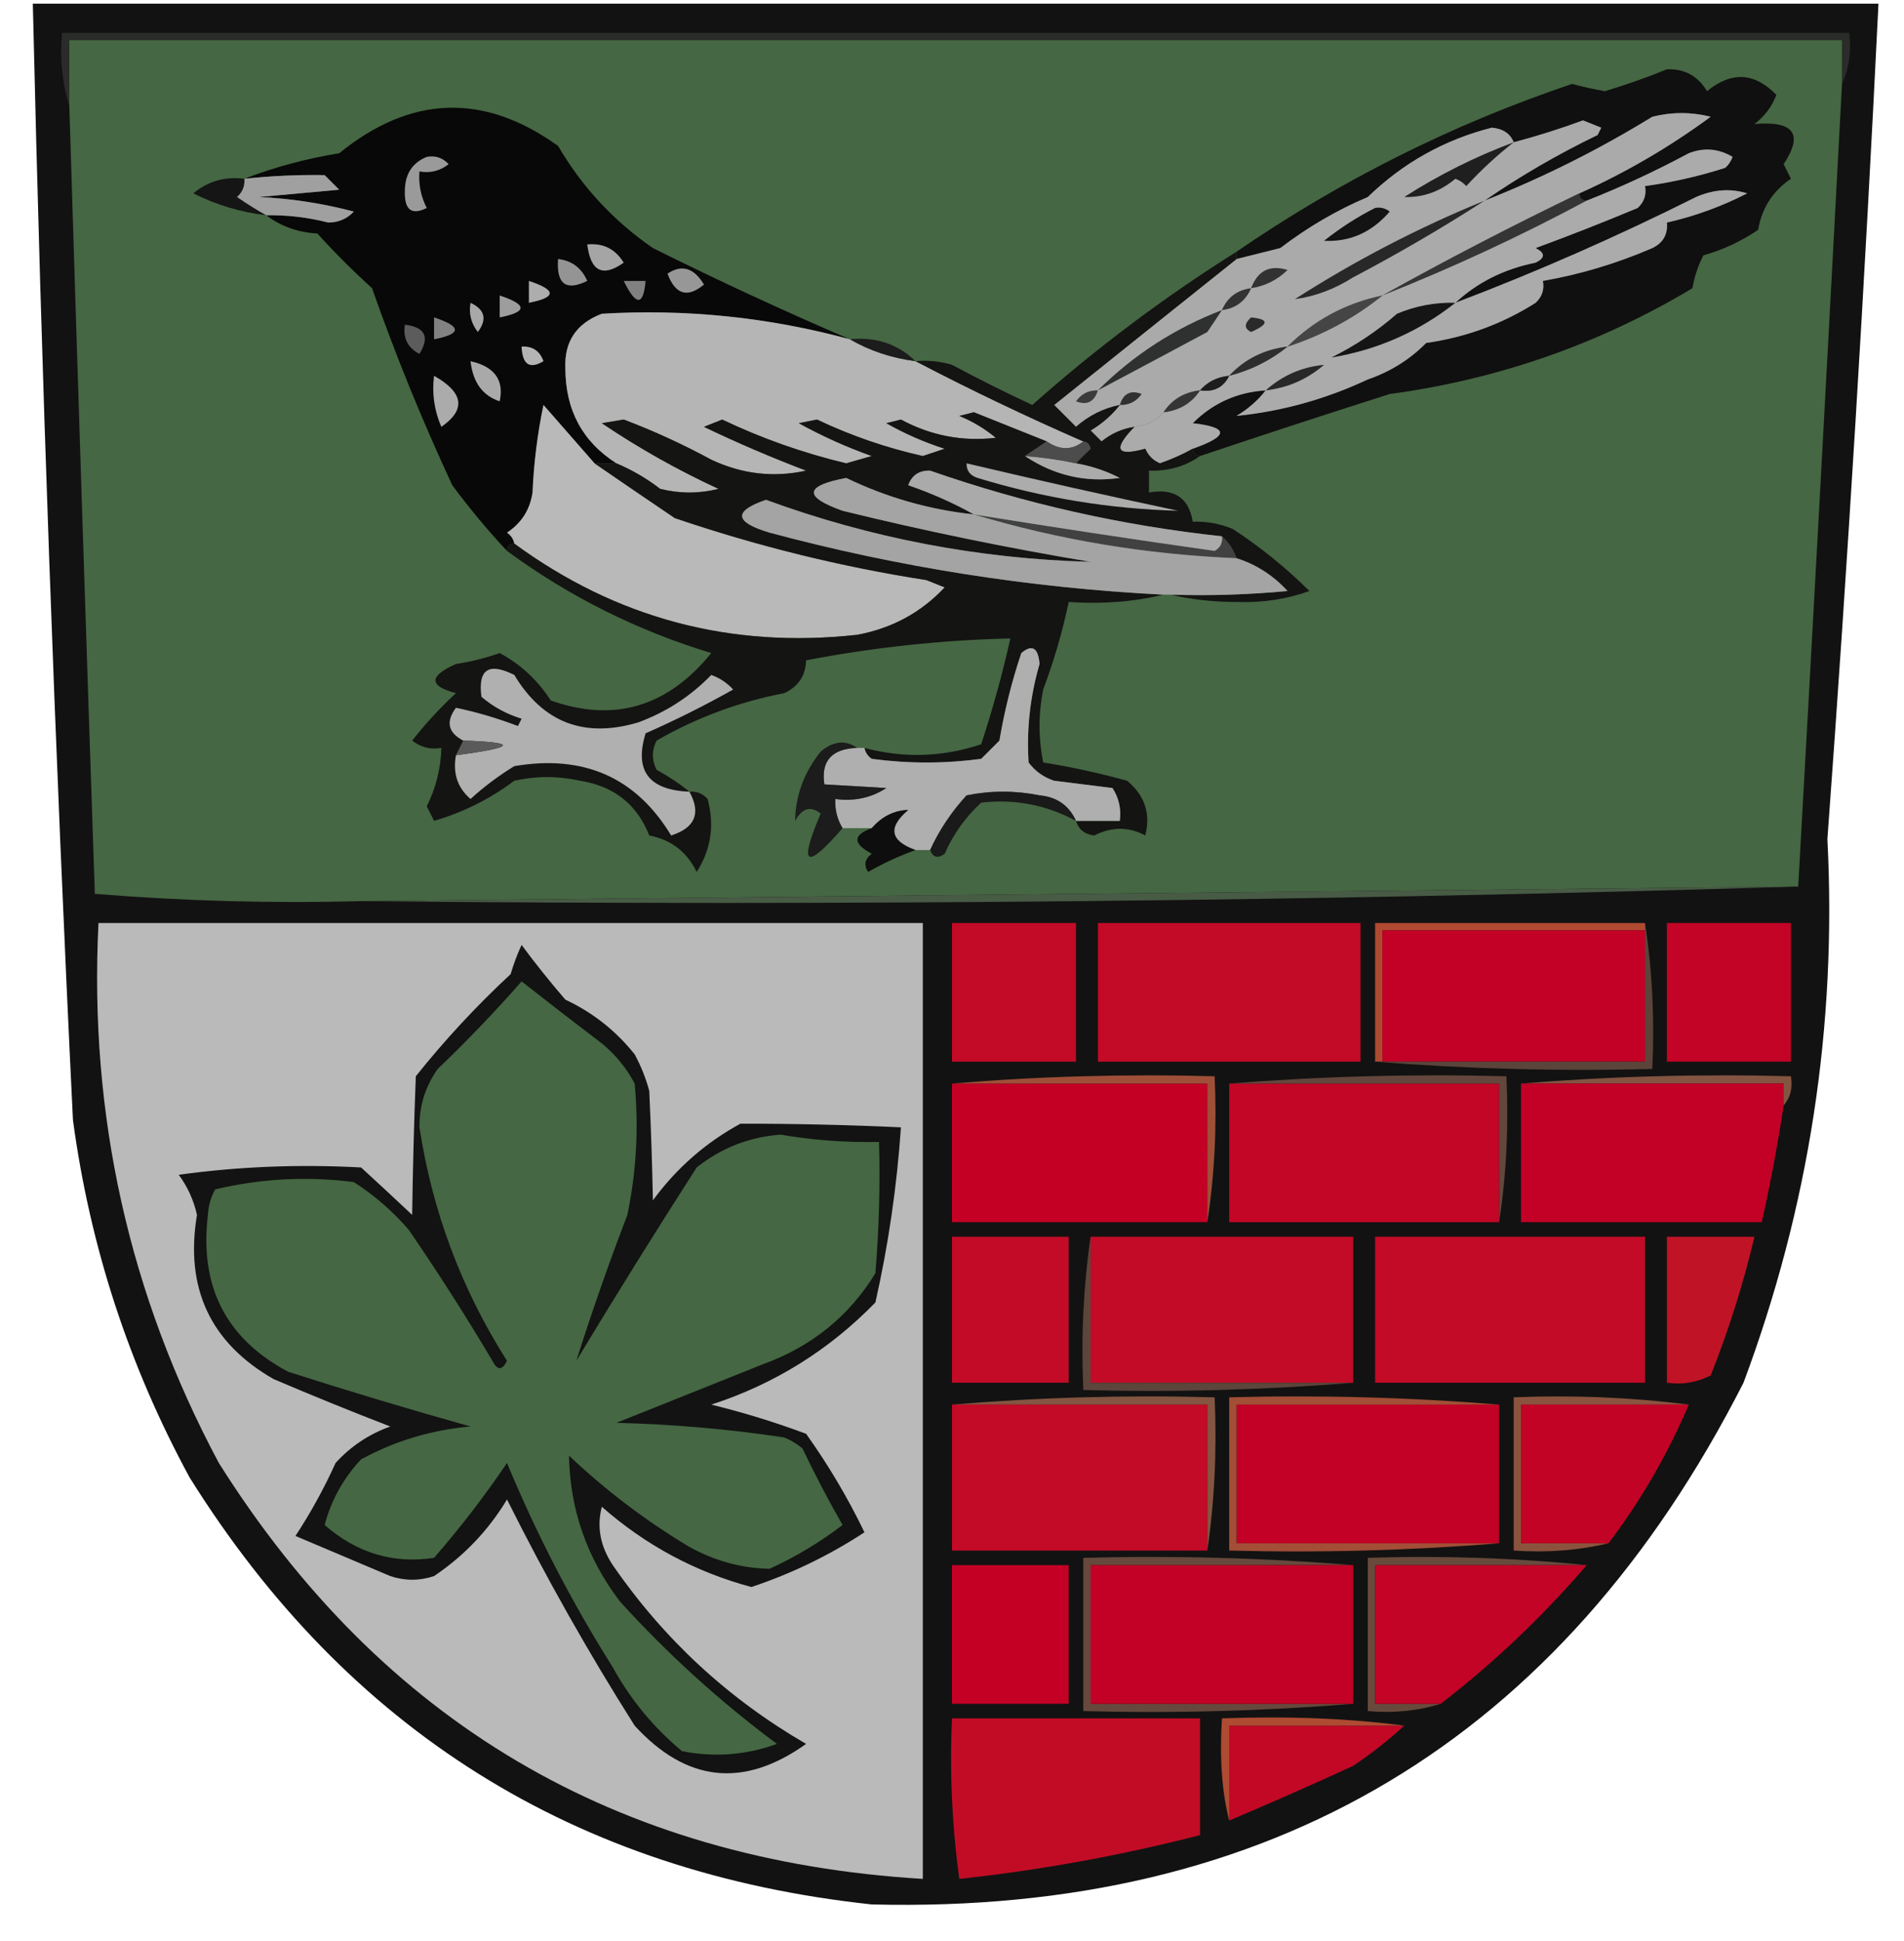<?xml version="1.0" encoding="UTF-8"?>
<!DOCTYPE svg PUBLIC "-//W3C//DTD SVG 1.1//EN" "http://www.w3.org/Graphics/SVG/1.1/DTD/svg11.dtd">
<svg xmlns="http://www.w3.org/2000/svg" version="1.1" width="261px" height="266px" style="shape-rendering:geometricPrecision; text-rendering:geometricPrecision; image-rendering:optimizeQuality; fill-rule:evenodd; clip-rule:evenodd" xmlns:xlink="http://www.w3.org/1999/xlink">
<g><path style="opacity:1" fill="#131212" d="M 4.5,0.5 C 88.833,0.5 173.167,0.5 257.5,0.5C 255.645,38.555 253.312,76.721 250.5,115C 251.816,140.605 247.983,165.439 239,189.5C 214.021,238.534 174.188,262.367 119.5,261C 78.823,256.648 47.656,237.148 26,202.5C 17.673,187.184 12.339,170.851 10,153.5C 7.513,102.522 5.68,51.522 4.5,0.5 Z"/></g>
<g><path style="opacity:1" fill="#2a2c29" d="M 252.5,11.5 C 252.5,9.5 252.5,7.5 252.5,5.5C 171.5,5.5 90.5,5.5 9.5,5.5C 9.5,8.5 9.5,11.5 9.5,14.5C 8.521,11.375 8.187,8.042 8.5,4.5C 90.167,4.5 171.833,4.5 253.5,4.5C 253.802,7.059 253.468,9.393 252.5,11.5 Z"/></g>
<g><path style="opacity:1" fill="#456743" d="M 252.5,11.5 C 250.56,48.173 248.56,84.839 246.5,121.5C 180.736,122.163 115.069,122.83 49.5,123.5C 37.253,123.822 25.086,123.488 13,122.5C 11.778,86.5 10.611,50.5 9.5,14.5C 9.5,11.5 9.5,8.5 9.5,5.5C 90.5,5.5 171.5,5.5 252.5,5.5C 252.5,7.5 252.5,9.5 252.5,11.5 Z"/></g>
<g><path style="opacity:1" fill="#101010" d="M 164.5,62.5 C 163.833,62.5 163.5,62.167 163.5,61.5C 168.49,59.737 168.49,58.571 163.5,58C 166.256,55.247 169.589,53.747 173.5,53.5C 172.426,54.885 171.093,56.051 169.5,57C 175.712,56.378 181.712,54.711 187.5,52C 190.597,50.934 193.264,49.267 195.5,47C 200.929,46.23 205.929,44.397 210.5,41.5C 211.386,40.675 211.719,39.675 211.5,38.5C 216.653,37.595 221.653,36.095 226.5,34C 227.973,33.29 228.64,32.124 228.5,30.5C 232.35,29.623 236.017,28.289 239.5,26.5C 237.234,25.794 234.901,25.961 232.5,27C 221.631,32.441 210.631,37.275 199.5,41.5C 202.533,38.689 206.2,36.856 210.5,36C 211.833,35.333 211.833,34.667 210.5,34C 215.206,32.265 219.873,30.431 224.5,28.5C 225.386,27.675 225.719,26.675 225.5,25.5C 229.229,24.987 232.896,24.154 236.5,23C 236.957,22.586 237.291,22.086 237.5,21.5C 235.579,20.359 233.579,20.192 231.5,21C 226.901,23.468 222.234,25.635 217.5,27.5C 216.833,27.5 216.5,27.167 216.5,26.5C 222.855,23.654 228.855,20.154 234.5,16C 231.833,15.333 229.167,15.333 226.5,16C 219.16,20.511 211.494,24.344 203.5,27.5C 208.358,24.148 213.525,21.148 219,18.5C 219.167,18.167 219.333,17.833 219.5,17.5C 218.667,17.167 217.833,16.833 217,16.5C 213.865,17.654 210.698,18.654 207.5,19.5C 207.03,18.306 206.03,17.64 204.5,17.5C 198.014,19.143 192.347,22.309 187.5,27C 183.283,28.782 179.283,31.115 175.5,34C 173.482,34.505 171.482,35.005 169.5,35.5C 169.5,35.167 169.5,34.833 169.5,34.5C 183.801,24.683 199.135,17.016 215.5,11.5C 216.986,11.897 218.486,12.23 220,12.5C 222.925,11.614 225.758,10.614 228.5,9.5C 230.912,9.406 232.745,10.406 234,12.5C 237.343,9.753 240.51,9.92 243.5,13C 242.899,14.605 241.899,15.938 240.5,17C 245.915,16.534 247.248,18.367 244.5,22.5C 244.833,23.167 245.167,23.833 245.5,24.5C 243.022,26.171 241.522,28.504 241,31.5C 238.696,33.069 236.196,34.235 233.5,35C 232.773,36.399 232.273,37.899 232,39.5C 219.2,47.162 205.367,51.995 190.5,54C 181.775,56.774 173.108,59.607 164.5,62.5 Z"/></g>
<g><path style="opacity:1" fill="#080808" d="M 116.5,46.5 C 105.361,43.477 94.028,42.31 82.5,43C 79.003,44.323 77.336,46.823 77.5,50.5C 77.514,56.203 79.848,60.536 84.5,63.5C 83.5,63.5 82.5,63.5 81.5,63.5C 79.189,60.853 76.856,58.186 74.5,55.5C 73.674,59.459 73.174,63.459 73,67.5C 72.654,69.848 71.487,71.681 69.5,73C 70.056,73.383 70.389,73.883 70.5,74.5C 69.833,74.5 69.5,74.833 69.5,75.5C 66.864,72.69 64.364,69.69 62,66.5C 57.874,57.635 54.208,48.635 51,39.5C 48.36,37.105 45.86,34.605 43.5,32C 40.809,31.844 38.476,31.011 36.5,29.5C 39.374,29.451 42.208,29.784 45,30.5C 46.404,30.491 47.57,29.991 48.5,29C 44.251,27.874 39.918,27.208 35.5,27C 39.167,26.667 42.833,26.333 46.5,26C 45.833,25.333 45.167,24.667 44.5,24C 40.852,23.938 37.185,24.105 33.5,24.5C 37.591,22.917 41.924,21.75 46.5,21C 56.325,13.03 66.325,12.697 76.5,20C 79.787,25.621 84.121,30.288 89.5,34C 98.419,38.439 107.419,42.606 116.5,46.5 Z"/></g>
<g><path style="opacity:1" fill="#aaaaaa" d="M 216.5,26.5 C 207.272,30.945 198.272,35.612 189.5,40.5C 184.452,41.557 180.119,43.89 176.5,47.5C 173.279,47.896 170.612,49.23 168.5,51.5C 166.847,51.66 165.514,52.326 164.5,53.5C 162.326,53.75 160.659,54.75 159.5,56.5C 158.486,57.674 157.153,58.34 155.5,58.5C 153.83,58.751 152.33,59.418 151,60.5C 150.5,60 150,59.5 149.5,59C 151.093,58.051 152.426,56.885 153.5,55.5C 151.243,55.962 149.243,56.962 147.5,58.5C 146.5,57.5 145.5,56.5 144.5,55.5C 152.877,48.779 161.21,42.113 169.5,35.5C 171.482,35.005 173.482,34.505 175.5,34C 179.283,31.115 183.283,28.782 187.5,27C 192.347,22.309 198.014,19.143 204.5,17.5C 206.03,17.64 207.03,18.306 207.5,19.5C 210.698,18.654 213.865,17.654 217,16.5C 217.833,16.833 218.667,17.167 219.5,17.5C 219.333,17.833 219.167,18.167 219,18.5C 213.525,21.148 208.358,24.148 203.5,27.5C 211.494,24.344 219.16,20.511 226.5,16C 229.167,15.333 231.833,15.333 234.5,16C 228.855,20.154 222.855,23.654 216.5,26.5 Z"/></g>
<g><path style="opacity:1" fill="#1f1f1f" d="M 207.5,19.5 C 205.229,21.266 203.063,23.266 201,25.5C 200.586,25.043 200.086,24.709 199.5,24.5C 197.417,26.248 195.084,27.082 192.5,27C 197.243,23.962 202.243,21.462 207.5,19.5 Z"/></g>
<g><path style="opacity:1" fill="#141514" d="M 33.5,24.5 C 33.586,25.496 33.252,26.329 32.5,27C 33.858,27.934 35.192,28.768 36.5,29.5C 33.008,29.091 29.675,28.091 26.5,26.5C 28.51,24.829 30.843,24.162 33.5,24.5 Z"/></g>
<g><path style="opacity:1" fill="#9a9a9a" d="M 58.5,21.5 C 59.675,21.281 60.675,21.614 61.5,22.5C 60.311,23.429 58.978,23.762 57.5,23.5C 57.357,25.262 57.691,26.929 58.5,28.5C 56.376,29.571 55.376,28.737 55.5,26C 55.557,23.791 56.557,22.291 58.5,21.5 Z"/></g>
<g><path style="opacity:1" fill="#a0a0a0" d="M 36.5,29.5 C 35.192,28.768 33.858,27.934 32.5,27C 33.252,26.329 33.586,25.496 33.5,24.5C 37.185,24.105 40.852,23.938 44.5,24C 45.167,24.667 45.833,25.333 46.5,26C 42.833,26.333 39.167,26.667 35.5,27C 39.918,27.208 44.251,27.874 48.5,29C 47.57,29.991 46.404,30.491 45,30.5C 42.208,29.784 39.374,29.451 36.5,29.5 Z"/></g>
<g><path style="opacity:1" fill="#131313" d="M 188.5,28.5 C 189.239,28.369 189.906,28.536 190.5,29C 188.042,31.846 185.042,33.18 181.5,33C 183.76,31.212 186.093,29.712 188.5,28.5 Z"/></g>
<g><path style="opacity:1" fill="#353535" d="M 216.5,26.5 C 216.5,27.167 216.833,27.5 217.5,27.5C 208.465,32.349 199.132,36.682 189.5,40.5C 198.272,35.612 207.272,30.945 216.5,26.5 Z"/></g>
<g><path style="opacity:1" fill="#282829" d="M 203.5,27.5 C 197.727,31.226 191.727,34.726 185.5,38C 182.942,39.626 180.275,40.626 177.5,41C 185.791,35.688 194.458,31.188 203.5,27.5 Z"/></g>
<g><path style="opacity:1" fill="#ababab" d="M 199.5,41.5 C 210.631,37.275 221.631,32.441 232.5,27C 234.901,25.961 237.234,25.794 239.5,26.5C 236.017,28.289 232.35,29.623 228.5,30.5C 228.64,32.124 227.973,33.29 226.5,34C 221.653,36.095 216.653,37.595 211.5,38.5C 211.719,39.675 211.386,40.675 210.5,41.5C 205.929,44.397 200.929,46.23 195.5,47C 193.264,49.267 190.597,50.934 187.5,52C 181.712,54.711 175.712,56.378 169.5,57C 171.093,56.051 172.426,54.885 173.5,53.5C 169.589,53.747 166.256,55.247 163.5,58C 168.49,58.571 168.49,59.737 163.5,61.5C 162.085,62.289 160.585,62.956 159,63.5C 158.055,63.095 157.388,62.428 157,61.5C 153.009,62.594 152.509,61.594 155.5,58.5C 157.153,58.34 158.486,57.674 159.5,56.5C 161.674,56.25 163.341,55.25 164.5,53.5C 166.38,53.771 167.713,53.104 168.5,51.5C 171.496,50.73 174.163,49.396 176.5,47.5C 181.32,45.926 185.653,43.593 189.5,40.5C 199.132,36.682 208.465,32.349 217.5,27.5C 222.234,25.635 226.901,23.468 231.5,21C 233.579,20.192 235.579,20.359 237.5,21.5C 237.291,22.086 236.957,22.586 236.5,23C 232.896,24.154 229.229,24.987 225.5,25.5C 225.719,26.675 225.386,27.675 224.5,28.5C 219.873,30.431 215.206,32.265 210.5,34C 211.833,34.667 211.833,35.333 210.5,36C 206.2,36.856 202.533,38.689 199.5,41.5 Z"/></g>
<g><path style="opacity:1" fill="#a5a5a5" d="M 80.5,33.5 C 82.681,33.284 84.347,34.117 85.5,36C 82.623,38.041 80.957,37.208 80.5,33.5 Z"/></g>
<g><path style="opacity:1" fill="#949494" d="M 76.5,35.5 C 78.384,35.712 79.717,36.712 80.5,38.5C 77.581,39.932 76.248,38.932 76.5,35.5 Z"/></g>
<g><path style="opacity:1" fill="#333232" d="M 171.5,39.5 C 172.406,37.086 174.072,36.253 176.5,37C 175.09,38.372 173.423,39.205 171.5,39.5 Z"/></g>
<g><path style="opacity:1" fill="#969796" d="M 91.5,37.5 C 93.456,36.199 95.123,36.699 96.5,39C 94.236,40.88 92.57,40.38 91.5,37.5 Z"/></g>
<g><path style="opacity:1" fill="#adadad" d="M 72.5,38.5 C 76.31,39.754 76.31,40.754 72.5,41.5C 72.5,40.5 72.5,39.5 72.5,38.5 Z"/></g>
<g><path style="opacity:1" fill="#818181" d="M 85.5,38.5 C 86.5,38.5 87.5,38.5 88.5,38.5C 88.193,41.962 87.193,41.962 85.5,38.5 Z"/></g>
<g><path style="opacity:1" fill="#333334" d="M 171.5,39.5 C 170.738,41.262 169.404,42.262 167.5,42.5C 168.262,40.738 169.596,39.738 171.5,39.5 Z"/></g>
<g><path style="opacity:1" fill="#9d9d9d" d="M 68.5,40.5 C 72.31,41.754 72.31,42.754 68.5,43.5C 68.5,42.5 68.5,41.5 68.5,40.5 Z"/></g>
<g><path style="opacity:1" fill="#151516" d="M 199.5,41.5 C 194.501,45.447 188.834,47.947 182.5,49C 185.78,47.381 188.78,45.381 191.5,43C 194.063,41.921 196.729,41.421 199.5,41.5 Z"/></g>
<g><path style="opacity:1" fill="#b5b5b5" d="M 116.5,46.5 C 119.215,48.072 122.215,49.072 125.5,49.5C 132.939,53.384 140.606,57.051 148.5,60.5C 146.95,61.72 145.284,61.72 143.5,60.5C 140.183,59.176 136.85,57.843 133.5,56.5C 132.833,56.667 132.167,56.833 131.5,57C 133.332,57.748 134.999,58.748 136.5,60C 131.934,60.538 127.601,59.704 123.5,57.5C 122.833,57.667 122.167,57.833 121.5,58C 124.055,59.444 126.721,60.611 129.5,61.5C 128.5,61.833 127.5,62.167 126.5,62.5C 121.441,61.364 116.608,59.697 112,57.5C 111.167,57.667 110.333,57.833 109.5,58C 112.689,59.76 116.023,61.26 119.5,62.5C 118.333,62.833 117.167,63.167 116,63.5C 110.092,62.087 104.426,60.087 99,57.5C 98.167,57.833 97.333,58.167 96.5,58.5C 101.081,60.694 105.747,62.694 110.5,64.5C 106.067,65.484 101.734,64.984 97.5,63C 93.599,60.882 89.599,59.048 85.5,57.5C 84.5,57.667 83.5,57.833 82.5,58C 87.597,61.433 92.931,64.433 98.5,67C 95.833,67.667 93.167,67.667 90.5,67C 88.636,65.569 86.636,64.403 84.5,63.5C 79.848,60.536 77.514,56.203 77.5,50.5C 77.336,46.823 79.003,44.323 82.5,43C 94.028,42.31 105.361,43.477 116.5,46.5 Z"/></g>
<g><path style="opacity:1" fill="#454545" d="M 189.5,40.5 C 185.653,43.593 181.32,45.926 176.5,47.5C 180.119,43.89 184.452,41.557 189.5,40.5 Z"/></g>
<g><path style="opacity:1" fill="#a8a8a8" d="M 64.5,41.5 C 66.476,42.427 66.809,43.761 65.5,45.5C 64.571,44.311 64.238,42.978 64.5,41.5 Z"/></g>
<g><path style="opacity:1" fill="#2a2a2a" d="M 171.5,43.5 C 173.975,43.747 173.975,44.413 171.5,45.5C 170.537,45.03 170.537,44.364 171.5,43.5 Z"/></g>
<g><path style="opacity:1" fill="#828282" d="M 59.5,43.5 C 63.31,44.754 63.31,45.754 59.5,46.5C 59.5,45.5 59.5,44.5 59.5,43.5 Z"/></g>
<g><path style="opacity:1" fill="#5c5c5c" d="M 55.5,44.5 C 58.275,44.834 58.941,46.167 57.5,48.5C 55.889,47.68 55.222,46.346 55.5,44.5 Z"/></g>
<g><path style="opacity:1" fill="#1b1c1b" d="M 116.5,46.5 C 120.044,46.132 123.044,47.132 125.5,49.5C 122.215,49.072 119.215,48.072 116.5,46.5 Z"/></g>
<g><path style="opacity:1" fill="#b4b4b4" d="M 71.5,47.5 C 72.995,47.415 73.995,48.081 74.5,49.5C 72.604,50.639 71.604,49.973 71.5,47.5 Z"/></g>
<g><path style="opacity:1" fill="#2f3030" d="M 167.5,42.5 C 166.859,43.482 166.193,44.482 165.5,45.5C 160.489,48.185 155.489,50.852 150.5,53.5C 155.354,48.659 161.02,44.993 167.5,42.5 Z"/></g>
<g><path style="opacity:1" fill="#2e2e2e" d="M 176.5,47.5 C 174.163,49.396 171.496,50.73 168.5,51.5C 170.612,49.23 173.279,47.896 176.5,47.5 Z"/></g>
<g><path style="opacity:1" fill="#a9a9a9" d="M 64.5,49.5 C 67.786,50.242 69.12,52.075 68.5,55C 66.156,54.235 64.823,52.402 64.5,49.5 Z"/></g>
<g><path style="opacity:1" fill="#282828" d="M 173.5,53.5 C 175.785,51.461 178.451,50.294 181.5,50C 179.182,51.993 176.516,53.159 173.5,53.5 Z"/></g>
<g><path style="opacity:1" fill="#ababab" d="M 59.5,51.5 C 63.573,53.805 63.906,56.138 60.5,58.5C 59.526,56.257 59.192,53.924 59.5,51.5 Z"/></g>
<g><path style="opacity:1" fill="#1d1d1d" d="M 168.5,51.5 C 167.713,53.104 166.38,53.771 164.5,53.5C 165.514,52.326 166.847,51.66 168.5,51.5 Z"/></g>
<g><path style="opacity:1" fill="#3b3b3b" d="M 150.5,53.5 C 149.998,55.085 148.998,55.585 147.5,55C 148.244,53.961 149.244,53.461 150.5,53.5 Z"/></g>
<g><path style="opacity:1" fill="#313131" d="M 153.5,55.5 C 154.002,53.915 155.002,53.415 156.5,54C 155.756,55.039 154.756,55.539 153.5,55.5 Z"/></g>
<g><path style="opacity:1" fill="#353535" d="M 164.5,53.5 C 163.341,55.25 161.674,56.25 159.5,56.5C 160.659,54.75 162.326,53.75 164.5,53.5 Z"/></g>
<g><path style="opacity:1" fill="#b8b9b8" d="M 81.5,63.5 C 85.101,65.977 88.767,68.477 92.5,71C 103.817,74.848 115.317,77.682 127,79.5C 127.833,79.833 128.667,80.167 129.5,80.5C 126.26,83.955 122.26,86.122 117.5,87C 100.154,88.915 84.488,84.748 70.5,74.5C 70.389,73.883 70.056,73.383 69.5,73C 71.487,71.681 72.654,69.848 73,67.5C 73.174,63.459 73.674,59.459 74.5,55.5C 76.856,58.186 79.189,60.853 81.5,63.5 Z"/></g>
<g><path style="opacity:1" fill="#141413" d="M 169.5,34.5 C 169.5,34.833 169.5,35.167 169.5,35.5C 161.21,42.113 152.877,48.779 144.5,55.5C 145.5,56.5 146.5,57.5 147.5,58.5C 149.243,56.962 151.243,55.962 153.5,55.5C 152.426,56.885 151.093,58.051 149.5,59C 150,59.5 150.5,60 151,60.5C 152.33,59.418 153.83,58.751 155.5,58.5C 152.509,61.594 153.009,62.594 157,61.5C 157.388,62.428 158.055,63.095 159,63.5C 160.585,62.956 162.085,62.289 163.5,61.5C 163.5,62.167 163.833,62.5 164.5,62.5C 162.485,63.924 160.152,64.591 157.5,64.5C 157.5,65.5 157.5,66.5 157.5,67.5C 160.969,66.887 162.969,68.221 163.5,71.5C 165.401,71.433 167.234,71.766 169,72.5C 172.782,74.976 176.282,77.809 179.5,81C 176.353,82.128 173.02,82.628 169.5,82.5C 166.314,82.498 163.314,82.165 160.5,81.5C 165.844,81.666 171.177,81.499 176.5,81C 174.534,78.856 172.2,77.356 169.5,76.5C 169.068,75.29 168.401,74.29 167.5,73.5C 153.832,72.033 140.499,69.033 127.5,64.5C 126,64.453 125,65.12 124.5,66.5C 127.703,67.606 130.703,68.939 133.5,70.5C 127.378,69.844 121.545,68.178 116,65.5C 110.262,66.58 110.095,68.08 115.5,70C 126.751,72.764 138.084,75.097 149.5,77C 134.18,76.586 119.346,73.753 105,68.5C 100.481,70.055 100.648,71.555 105.5,73C 123.174,77.74 141.174,80.573 159.5,81.5C 155.366,82.485 151.032,82.818 146.5,82.5C 145.647,86.553 144.481,90.553 143,94.5C 142.333,97.833 142.333,101.167 143,104.5C 146.863,105.116 150.696,105.95 154.5,107C 156.922,109.003 157.755,111.503 157,114.5C 154.717,113.281 152.384,113.281 150,114.5C 148.699,114.361 147.866,113.695 147.5,112.5C 149.5,112.5 151.5,112.5 153.5,112.5C 153.714,110.856 153.38,109.356 152.5,108C 149.833,107.667 147.167,107.333 144.5,107C 143.069,106.535 141.903,105.701 141,104.5C 140.708,99.945 141.208,95.445 142.5,91C 142.32,88.759 141.487,88.259 140,89.5C 138.687,93.42 137.687,97.42 137,101.5C 136.167,102.333 135.333,103.167 134.5,104C 129.5,104.667 124.5,104.667 119.5,104C 118.944,103.617 118.611,103.117 118.5,102.5C 123.894,103.934 129.227,103.767 134.5,102C 136.065,97.242 137.398,92.409 138.5,87.5C 129.079,87.718 119.746,88.718 110.5,90.5C 110.439,92.592 109.439,94.092 107.5,95C 101.294,96.188 95.46,98.354 90,101.5C 89.333,102.833 89.333,104.167 90,105.5C 91.652,106.399 93.152,107.399 94.5,108.5C 95.496,108.414 96.329,108.748 97,109.5C 97.966,113.118 97.466,116.451 95.5,119.5C 94.172,116.752 92.005,115.085 89,114.5C 87.321,110.23 84.155,107.73 79.5,107C 76.5,106.333 73.5,106.333 70.5,107C 67.16,109.5 63.494,111.333 59.5,112.5C 59.167,111.833 58.833,111.167 58.5,110.5C 59.762,107.978 60.429,105.311 60.5,102.5C 59.022,102.762 57.689,102.429 56.5,101.5C 58.316,99.183 60.316,97.016 62.5,95C 58.763,94.001 58.763,92.668 62.5,91C 64.556,90.689 66.556,90.189 68.5,89.5C 71.367,91.042 73.701,93.209 75.5,96C 84.178,99.058 91.512,96.891 97.5,89.5C 87.323,86.411 77.989,81.745 69.5,75.5C 69.5,74.833 69.833,74.5 70.5,74.5C 84.488,84.748 100.154,88.915 117.5,87C 122.26,86.122 126.26,83.955 129.5,80.5C 128.667,80.167 127.833,79.833 127,79.5C 115.317,77.682 103.817,74.848 92.5,71C 88.767,68.477 85.101,65.977 81.5,63.5C 82.5,63.5 83.5,63.5 84.5,63.5C 86.636,64.403 88.636,65.569 90.5,67C 93.167,67.667 95.833,67.667 98.5,67C 92.931,64.433 87.597,61.433 82.5,58C 83.5,57.833 84.5,57.667 85.5,57.5C 89.599,59.048 93.599,60.882 97.5,63C 101.734,64.984 106.067,65.484 110.5,64.5C 105.747,62.694 101.081,60.694 96.5,58.5C 97.333,58.167 98.167,57.833 99,57.5C 104.426,60.087 110.092,62.087 116,63.5C 117.167,63.167 118.333,62.833 119.5,62.5C 116.023,61.26 112.689,59.76 109.5,58C 110.333,57.833 111.167,57.667 112,57.5C 116.608,59.697 121.441,61.364 126.5,62.5C 127.5,62.167 128.5,61.833 129.5,61.5C 126.721,60.611 124.055,59.444 121.5,58C 122.167,57.833 122.833,57.667 123.5,57.5C 127.601,59.704 131.934,60.538 136.5,60C 134.999,58.748 133.332,57.748 131.5,57C 132.167,56.833 132.833,56.667 133.5,56.5C 136.85,57.843 140.183,59.176 143.5,60.5C 142.5,61.167 141.5,61.833 140.5,62.5C 144.488,65.163 148.822,66.163 153.5,65.5C 151.589,64.523 149.589,63.857 147.5,63.5C 148.091,62.849 148.757,62.182 149.5,61.5C 149.376,60.893 149.043,60.56 148.5,60.5C 140.606,57.051 132.939,53.384 125.5,49.5C 127.199,49.34 128.866,49.507 130.5,50C 134.088,51.923 137.754,53.756 141.5,55.5C 150.286,47.706 159.619,40.706 169.5,34.5 Z"/></g>
<g><path style="opacity:1" fill="#414141" d="M 133.5,70.5 C 144.495,72.277 155.495,73.944 166.5,75.5C 167.298,75.043 167.631,74.376 167.5,73.5C 168.401,74.29 169.068,75.29 169.5,76.5C 157.119,75.992 145.119,73.992 133.5,70.5 Z"/></g>
<g><path style="opacity:1" fill="#a4a4a4" d="M 133.5,70.5 C 145.119,73.992 157.119,75.992 169.5,76.5C 172.2,77.356 174.534,78.856 176.5,81C 171.177,81.499 165.844,81.666 160.5,81.5C 160.167,81.5 159.833,81.5 159.5,81.5C 141.174,80.573 123.174,77.74 105.5,73C 100.648,71.555 100.481,70.055 105,68.5C 119.346,73.753 134.18,76.586 149.5,77C 138.084,75.097 126.751,72.764 115.5,70C 110.095,68.08 110.262,66.58 116,65.5C 121.545,68.178 127.378,69.844 133.5,70.5 Z"/></g>
<g><path style="opacity:1" fill="#acacac" d="M 132.5,63.5 C 142.197,65.794 151.864,67.961 161.5,70C 152.169,69.751 143.002,68.251 134,65.5C 132.97,65.164 132.47,64.497 132.5,63.5 Z"/></g>
<g><path style="opacity:1" fill="#aaaaaa" d="M 167.5,73.5 C 167.631,74.376 167.298,75.043 166.5,75.5C 155.495,73.944 144.495,72.277 133.5,70.5C 130.703,68.939 127.703,67.606 124.5,66.5C 125,65.12 126,64.453 127.5,64.5C 140.499,69.033 153.832,72.033 167.5,73.5 Z"/></g>
<g><path style="opacity:1" fill="#ababab" d="M 140.5,62.5 C 142.861,62.674 145.194,63.007 147.5,63.5C 149.589,63.857 151.589,64.523 153.5,65.5C 148.822,66.163 144.488,65.163 140.5,62.5 Z"/></g>
<g><path style="opacity:1" fill="#4c4c4c" d="M 143.5,60.5 C 145.284,61.72 146.95,61.72 148.5,60.5C 149.043,60.56 149.376,60.893 149.5,61.5C 148.757,62.182 148.091,62.849 147.5,63.5C 145.194,63.007 142.861,62.674 140.5,62.5C 141.5,61.833 142.5,61.167 143.5,60.5 Z"/></g>
<g><path style="opacity:1" fill="#afafaf" d="M 147.5,112.5 C 146.547,110.39 144.881,109.223 142.5,109C 139.167,108.333 135.833,108.333 132.5,109C 130.397,111.3 128.73,113.8 127.5,116.5C 126.833,116.5 126.167,116.5 125.5,116.5C 121.991,115.238 121.658,113.405 124.5,111C 122.565,111.058 120.898,111.891 119.5,113.5C 118.167,113.5 116.833,113.5 115.5,113.5C 114.766,112.292 114.433,110.959 114.5,109.5C 117.073,109.852 119.406,109.352 121.5,108C 118.532,107.83 115.699,107.664 113,107.5C 112.523,104.279 114.023,102.612 117.5,102.5C 117.833,102.5 118.167,102.5 118.5,102.5C 118.611,103.117 118.944,103.617 119.5,104C 124.5,104.667 129.5,104.667 134.5,104C 135.333,103.167 136.167,102.333 137,101.5C 137.687,97.42 138.687,93.42 140,89.5C 141.487,88.259 142.32,88.759 142.5,91C 141.208,95.445 140.708,99.945 141,104.5C 141.903,105.701 143.069,106.535 144.5,107C 147.167,107.333 149.833,107.667 152.5,108C 153.38,109.356 153.714,110.856 153.5,112.5C 151.5,112.5 149.5,112.5 147.5,112.5 Z"/></g>
<g><path style="opacity:1" fill="#b0b0b0" d="M 94.5,108.5 C 96.125,111.449 95.292,113.449 92,114.5C 87.188,106.544 80.022,103.378 70.5,105C 68.359,106.308 66.359,107.808 64.5,109.5C 62.718,107.977 62.051,105.977 62.5,103.5C 70.734,102.415 71.067,101.748 63.5,101.5C 61.418,100.415 61.084,98.915 62.5,97C 65.281,97.575 68.115,98.409 71,99.5C 71.167,99.167 71.333,98.833 71.5,98.5C 69.433,97.866 67.6,96.866 66,95.5C 65.486,91.735 66.986,90.735 70.5,92.5C 74.43,99.039 80.097,101.205 87.5,99C 91.345,97.58 94.678,95.413 97.5,92.5C 98.672,92.919 99.672,93.585 100.5,94.5C 96.613,96.687 92.613,98.687 88.5,100.5C 86.928,105.616 88.928,108.283 94.5,108.5 Z"/></g>
<g><path style="opacity:1" fill="#5b5a5a" d="M 63.5,101.5 C 71.067,101.748 70.734,102.415 62.5,103.5C 62.833,102.833 63.167,102.167 63.5,101.5 Z"/></g>
<g><path style="opacity:1" fill="#1b1c1b" d="M 117.5,102.5 C 114.023,102.612 112.523,104.279 113,107.5C 115.699,107.664 118.532,107.83 121.5,108C 119.406,109.352 117.073,109.852 114.5,109.5C 114.433,110.959 114.766,112.292 115.5,113.5C 110.439,119.339 109.439,118.673 112.5,111.5C 111.132,110.406 109.965,110.74 109,112.5C 109.039,109.055 110.206,105.888 112.5,103C 114.244,101.546 115.911,101.379 117.5,102.5 Z"/></g>
<g><path style="opacity:1" fill="#191a19" d="M 147.5,112.5 C 143.417,110.304 139.084,109.471 134.5,110C 132.342,111.983 130.675,114.317 129.5,117C 128.563,117.692 127.897,117.525 127.5,116.5C 128.73,113.8 130.397,111.3 132.5,109C 135.833,108.333 139.167,108.333 142.5,109C 144.881,109.223 146.547,110.39 147.5,112.5 Z"/></g>
<g><path style="opacity:1" fill="#0d0e0d" d="M 125.5,116.5 C 123.333,117.269 121.166,118.269 119,119.5C 118.383,118.551 118.549,117.718 119.5,117C 116.875,115.607 116.875,114.441 119.5,113.5C 120.898,111.891 122.565,111.058 124.5,111C 121.658,113.405 121.991,115.238 125.5,116.5 Z"/></g>
<g><path style="opacity:1" fill="#475b45" d="M 246.5,121.5 C 181.175,123.497 115.508,124.163 49.5,123.5C 115.069,122.83 180.736,122.163 246.5,121.5 Z"/></g>
<g><path style="opacity:1" fill="#af4a31" d="M 225.5,126.5 C 225.5,126.833 225.5,127.167 225.5,127.5C 213.5,127.5 201.5,127.5 189.5,127.5C 189.5,133.5 189.5,139.5 189.5,145.5C 189.167,145.5 188.833,145.5 188.5,145.5C 188.5,139.167 188.5,132.833 188.5,126.5C 200.833,126.5 213.167,126.5 225.5,126.5 Z"/></g>
<g><path style="opacity:1" fill="#c30426" d="M 228.5,126.5 C 234.167,126.5 239.833,126.5 245.5,126.5C 245.5,132.833 245.5,139.167 245.5,145.5C 239.833,145.5 234.167,145.5 228.5,145.5C 228.5,139.167 228.5,132.833 228.5,126.5 Z"/></g>
<g><path style="opacity:1" fill="#bababa" d="M 13.5,126.5 C 51.167,126.5 88.833,126.5 126.5,126.5C 126.5,170.167 126.5,213.833 126.5,257.5C 84.501,254.973 52.334,235.973 30,200.5C 17.692,177.473 12.192,152.807 13.5,126.5 Z"/></g>
<g><path style="opacity:1" fill="#c30a26" d="M 130.5,126.5 C 136.167,126.5 141.833,126.5 147.5,126.5C 147.5,132.833 147.5,139.167 147.5,145.5C 141.833,145.5 136.167,145.5 130.5,145.5C 130.5,139.167 130.5,132.833 130.5,126.5 Z"/></g>
<g><path style="opacity:1" fill="#c30a26" d="M 150.5,126.5 C 162.5,126.5 174.5,126.5 186.5,126.5C 186.5,132.833 186.5,139.167 186.5,145.5C 174.5,145.5 162.5,145.5 150.5,145.5C 150.5,139.167 150.5,132.833 150.5,126.5 Z"/></g>
<g><path style="opacity:1" fill="#c30025" d="M 225.5,127.5 C 225.5,133.5 225.5,139.5 225.5,145.5C 213.5,145.5 201.5,145.5 189.5,145.5C 189.5,139.5 189.5,133.5 189.5,127.5C 201.5,127.5 213.5,127.5 225.5,127.5 Z"/></g>
<g><path style="opacity:1" fill="#5b443a" d="M 225.5,126.5 C 226.491,132.979 226.824,139.646 226.5,146.5C 213.656,146.829 200.989,146.495 188.5,145.5C 188.833,145.5 189.167,145.5 189.5,145.5C 201.5,145.5 213.5,145.5 225.5,145.5C 225.5,139.5 225.5,133.5 225.5,127.5C 225.5,127.167 225.5,126.833 225.5,126.5 Z"/></g>
<g><path style="opacity:1" fill="#121312" d="M 71.5,129.5 C 73.361,132.022 75.361,134.522 77.5,137C 81.266,138.769 84.433,141.269 87,144.5C 87.862,146.087 88.529,147.754 89,149.5C 89.237,154.592 89.404,159.592 89.5,164.5C 92.758,160.071 96.758,156.571 101.5,154C 109.009,153.997 116.342,154.164 123.5,154.5C 122.946,162.601 121.779,170.601 120,178.5C 113.641,185.031 106.141,189.697 97.5,192.5C 101.922,193.583 106.255,194.917 110.5,196.5C 113.558,200.785 116.225,205.285 118.5,210C 113.675,213.162 108.508,215.662 103,217.5C 95.323,215.438 88.49,211.772 82.5,206.5C 81.782,209.242 82.282,211.909 84,214.5C 90.993,224.65 99.827,232.817 110.5,239C 101.94,245.102 94.107,244.268 87,236.5C 80.66,226.491 74.827,216.158 69.5,205.5C 66.966,209.712 63.633,213.212 59.5,216C 57.5,216.667 55.5,216.667 53.5,216C 49.126,214.143 44.793,212.31 40.5,210.5C 42.587,207.327 44.42,203.994 46,200.5C 48.08,198.21 50.58,196.543 53.5,195.5C 48.172,193.443 42.838,191.276 37.5,189C 28.833,184.032 25.333,176.532 27,166.5C 26.55,164.481 25.717,162.648 24.5,161C 32.686,159.871 41.019,159.538 49.5,160C 51.875,162.176 54.208,164.343 56.5,166.5C 56.584,160.242 56.751,153.909 57,147.5C 60.966,142.533 65.299,137.866 70,133.5C 70.41,132.099 70.91,130.766 71.5,129.5 Z"/></g>
<g><path style="opacity:1" fill="#835441" d="M 208.5,148.5 C 220.655,147.505 232.989,147.171 245.5,147.5C 245.768,149.099 245.434,150.432 244.5,151.5C 244.5,150.5 244.5,149.5 244.5,148.5C 232.5,148.5 220.5,148.5 208.5,148.5 Z"/></g>
<g><path style="opacity:1" fill="#c40025" d="M 130.5,148.5 C 142.167,148.5 153.833,148.5 165.5,148.5C 165.5,154.833 165.5,161.167 165.5,167.5C 153.833,167.5 142.167,167.5 130.5,167.5C 130.5,161.167 130.5,154.833 130.5,148.5 Z"/></g>
<g><path style="opacity:1" fill="#c30526" d="M 168.5,148.5 C 180.833,148.5 193.167,148.5 205.5,148.5C 205.5,154.833 205.5,161.167 205.5,167.5C 193.167,167.5 180.833,167.5 168.5,167.5C 168.5,161.167 168.5,154.833 168.5,148.5 Z"/></g>
<g><path style="opacity:1" fill="#63473c" d="M 168.5,148.5 C 180.989,147.505 193.656,147.171 206.5,147.5C 206.824,154.354 206.491,161.021 205.5,167.5C 205.5,161.167 205.5,154.833 205.5,148.5C 193.167,148.5 180.833,148.5 168.5,148.5 Z"/></g>
<g><path style="opacity:1" fill="#c30126" d="M 208.5,148.5 C 220.5,148.5 232.5,148.5 244.5,148.5C 244.5,149.5 244.5,150.5 244.5,151.5C 243.686,156.862 242.686,162.196 241.5,167.5C 230.5,167.5 219.5,167.5 208.5,167.5C 208.5,161.167 208.5,154.833 208.5,148.5 Z"/></g>
<g><path style="opacity:1" fill="#9f4f38" d="M 130.5,148.5 C 142.322,147.505 154.322,147.172 166.5,147.5C 166.824,154.354 166.491,161.021 165.5,167.5C 165.5,161.167 165.5,154.833 165.5,148.5C 153.833,148.5 142.167,148.5 130.5,148.5 Z"/></g>
<g><path style="opacity:1" fill="#c30a26" d="M 130.5,169.5 C 135.833,169.5 141.167,169.5 146.5,169.5C 146.5,176.167 146.5,182.833 146.5,189.5C 141.167,189.5 135.833,189.5 130.5,189.5C 130.5,182.833 130.5,176.167 130.5,169.5 Z"/></g>
<g><path style="opacity:1" fill="#c30a26" d="M 149.5,169.5 C 161.5,169.5 173.5,169.5 185.5,169.5C 185.5,176.167 185.5,182.833 185.5,189.5C 173.5,189.5 161.5,189.5 149.5,189.5C 149.5,182.833 149.5,176.167 149.5,169.5 Z"/></g>
<g><path style="opacity:1" fill="#c30a26" d="M 188.5,169.5 C 200.833,169.5 213.167,169.5 225.5,169.5C 225.5,176.167 225.5,182.833 225.5,189.5C 213.167,189.5 200.833,189.5 188.5,189.5C 188.5,182.833 188.5,176.167 188.5,169.5 Z"/></g>
<g><path style="opacity:1" fill="#c11326" d="M 228.5,169.5 C 232.5,169.5 236.5,169.5 240.5,169.5C 238.958,176.006 236.958,182.34 234.5,188.5C 232.604,189.466 230.604,189.799 228.5,189.5C 228.5,182.833 228.5,176.167 228.5,169.5 Z"/></g>
<g><path style="opacity:1" fill="#456743" d="M 71.5,134.5 C 75.068,137.305 78.734,140.138 82.5,143C 84.378,144.543 85.878,146.376 87,148.5C 87.573,154.539 87.239,160.539 86,166.5C 83.45,173.153 81.117,179.82 79,186.5C 84.375,177.583 89.875,168.749 95.5,160C 98.859,157.324 102.692,155.824 107,155.5C 111.47,156.264 115.97,156.597 120.5,156.5C 120.666,162.509 120.499,168.509 120,174.5C 116.365,180.421 111.198,184.588 104.5,187C 97.873,189.642 91.207,192.309 84.5,195C 92.218,195.188 99.885,195.854 107.5,197C 108.416,197.374 109.25,197.874 110,198.5C 111.706,202.079 113.539,205.579 115.5,209C 112.392,211.37 109.059,213.37 105.5,215C 101.663,214.932 97.997,213.932 94.5,212C 88.551,208.44 83.051,204.274 78,199.5C 78.128,206.883 80.462,213.55 85,219.5C 91.524,226.689 98.69,233.189 106.5,239C 102.289,240.534 97.956,240.867 93.5,240C 89.608,236.774 86.442,232.941 84,228.5C 78.371,219.575 73.538,210.242 69.5,200.5C 66.386,205.091 63.053,209.424 59.5,213.5C 53.921,214.35 48.921,212.85 44.5,209C 45.42,205.562 47.087,202.562 49.5,200C 54.182,197.456 59.182,195.956 64.5,195.5C 56.127,193.156 47.794,190.656 39.5,188C 30.984,183.471 27.317,176.304 28.5,166.5C 28.57,165.228 28.903,164.062 29.5,163C 35.765,161.516 42.098,161.182 48.5,162C 51.295,163.793 53.795,165.96 56,168.5C 60.031,174.366 63.864,180.366 67.5,186.5C 68.167,187.833 68.833,187.833 69.5,186.5C 63.259,176.682 59.259,166.015 57.5,154.5C 57.466,151.567 58.299,148.9 60,146.5C 64.065,142.605 67.898,138.605 71.5,134.5 Z"/></g>
<g><path style="opacity:1" fill="#5c453b" d="M 149.5,169.5 C 149.5,176.167 149.5,182.833 149.5,189.5C 161.5,189.5 173.5,189.5 185.5,189.5C 173.345,190.495 161.011,190.829 148.5,190.5C 148.175,183.313 148.509,176.313 149.5,169.5 Z"/></g>
<g><path style="opacity:1" fill="#845541" d="M 130.5,192.5 C 142.322,191.505 154.322,191.172 166.5,191.5C 166.825,198.687 166.491,205.687 165.5,212.5C 165.5,205.833 165.5,199.167 165.5,192.5C 153.833,192.5 142.167,192.5 130.5,192.5 Z"/></g>
<g><path style="opacity:1" fill="#c30a26" d="M 130.5,192.5 C 142.167,192.5 153.833,192.5 165.5,192.5C 165.5,199.167 165.5,205.833 165.5,212.5C 153.833,212.5 142.167,212.5 130.5,212.5C 130.5,205.833 130.5,199.167 130.5,192.5 Z"/></g>
<g><path style="opacity:1" fill="#c30025" d="M 205.5,192.5 C 205.5,198.833 205.5,205.167 205.5,211.5C 193.5,211.5 181.5,211.5 169.5,211.5C 169.5,205.167 169.5,198.833 169.5,192.5C 181.5,192.5 193.5,192.5 205.5,192.5 Z"/></g>
<g><path style="opacity:1" fill="#8b533e" d="M 231.5,192.5 C 223.833,192.5 216.167,192.5 208.5,192.5C 208.5,198.833 208.5,205.167 208.5,211.5C 212.5,211.5 216.5,211.5 220.5,211.5C 216.366,212.485 212.032,212.818 207.5,212.5C 207.5,205.5 207.5,198.5 207.5,191.5C 215.684,191.174 223.684,191.508 231.5,192.5 Z"/></g>
<g><path style="opacity:1" fill="#c30325" d="M 231.5,192.5 C 228.603,199.297 224.936,205.63 220.5,211.5C 216.5,211.5 212.5,211.5 208.5,211.5C 208.5,205.167 208.5,198.833 208.5,192.5C 216.167,192.5 223.833,192.5 231.5,192.5 Z"/></g>
<g><path style="opacity:1" fill="#a34e36" d="M 205.5,192.5 C 193.5,192.5 181.5,192.5 169.5,192.5C 169.5,198.833 169.5,205.167 169.5,211.5C 181.5,211.5 193.5,211.5 205.5,211.5C 193.345,212.495 181.011,212.829 168.5,212.5C 168.5,205.5 168.5,198.5 168.5,191.5C 181.011,191.171 193.345,191.505 205.5,192.5 Z"/></g>
<g><path style="opacity:1" fill="#c40025" d="M 130.5,214.5 C 135.833,214.5 141.167,214.5 146.5,214.5C 146.5,220.833 146.5,227.167 146.5,233.5C 141.167,233.5 135.833,233.5 130.5,233.5C 130.5,227.167 130.5,220.833 130.5,214.5 Z"/></g>
<g><path style="opacity:1" fill="#66493c" d="M 185.5,214.5 C 173.5,214.5 161.5,214.5 149.5,214.5C 149.5,220.833 149.5,227.167 149.5,233.5C 161.5,233.5 173.5,233.5 185.5,233.5C 173.345,234.495 161.011,234.829 148.5,234.5C 148.5,227.5 148.5,220.5 148.5,213.5C 161.011,213.171 173.345,213.505 185.5,214.5 Z"/></g>
<g><path style="opacity:1" fill="#c30025" d="M 185.5,214.5 C 185.5,220.833 185.5,227.167 185.5,233.5C 173.5,233.5 161.5,233.5 149.5,233.5C 149.5,227.167 149.5,220.833 149.5,214.5C 161.5,214.5 173.5,214.5 185.5,214.5 Z"/></g>
<g><path style="opacity:1" fill="#684a3c" d="M 217.5,214.5 C 207.833,214.5 198.167,214.5 188.5,214.5C 188.5,220.833 188.5,227.167 188.5,233.5C 191.5,233.5 194.5,233.5 197.5,233.5C 194.375,234.479 191.042,234.813 187.5,234.5C 187.5,227.5 187.5,220.5 187.5,213.5C 197.681,213.173 207.681,213.506 217.5,214.5 Z"/></g>
<g><path style="opacity:1" fill="#c30426" d="M 217.5,214.5 C 211.465,221.536 204.798,227.869 197.5,233.5C 194.5,233.5 191.5,233.5 188.5,233.5C 188.5,227.167 188.5,220.833 188.5,214.5C 198.167,214.5 207.833,214.5 217.5,214.5 Z"/></g>
<g><path style="opacity:1" fill="#c20c26" d="M 130.5,235.5 C 141.833,235.5 153.167,235.5 164.5,235.5C 164.5,240.833 164.5,246.167 164.5,251.5C 153.663,254.291 142.663,256.291 131.5,257.5C 130.503,250.197 130.169,242.863 130.5,235.5 Z"/></g>
<g><path style="opacity:1" fill="#c30826" d="M 192.5,236.5 C 190.353,238.47 188.02,240.303 185.5,242C 179.846,244.604 174.179,247.104 168.5,249.5C 168.5,245.167 168.5,240.833 168.5,236.5C 176.5,236.5 184.5,236.5 192.5,236.5 Z"/></g>
<g><path style="opacity:1" fill="#ae4b32" d="M 192.5,236.5 C 184.5,236.5 176.5,236.5 168.5,236.5C 168.5,240.833 168.5,245.167 168.5,249.5C 167.499,245.604 167.166,240.937 167.5,235.5C 176.587,235.168 184.92,235.501 192.5,236.5 Z"/></g>
</svg>

